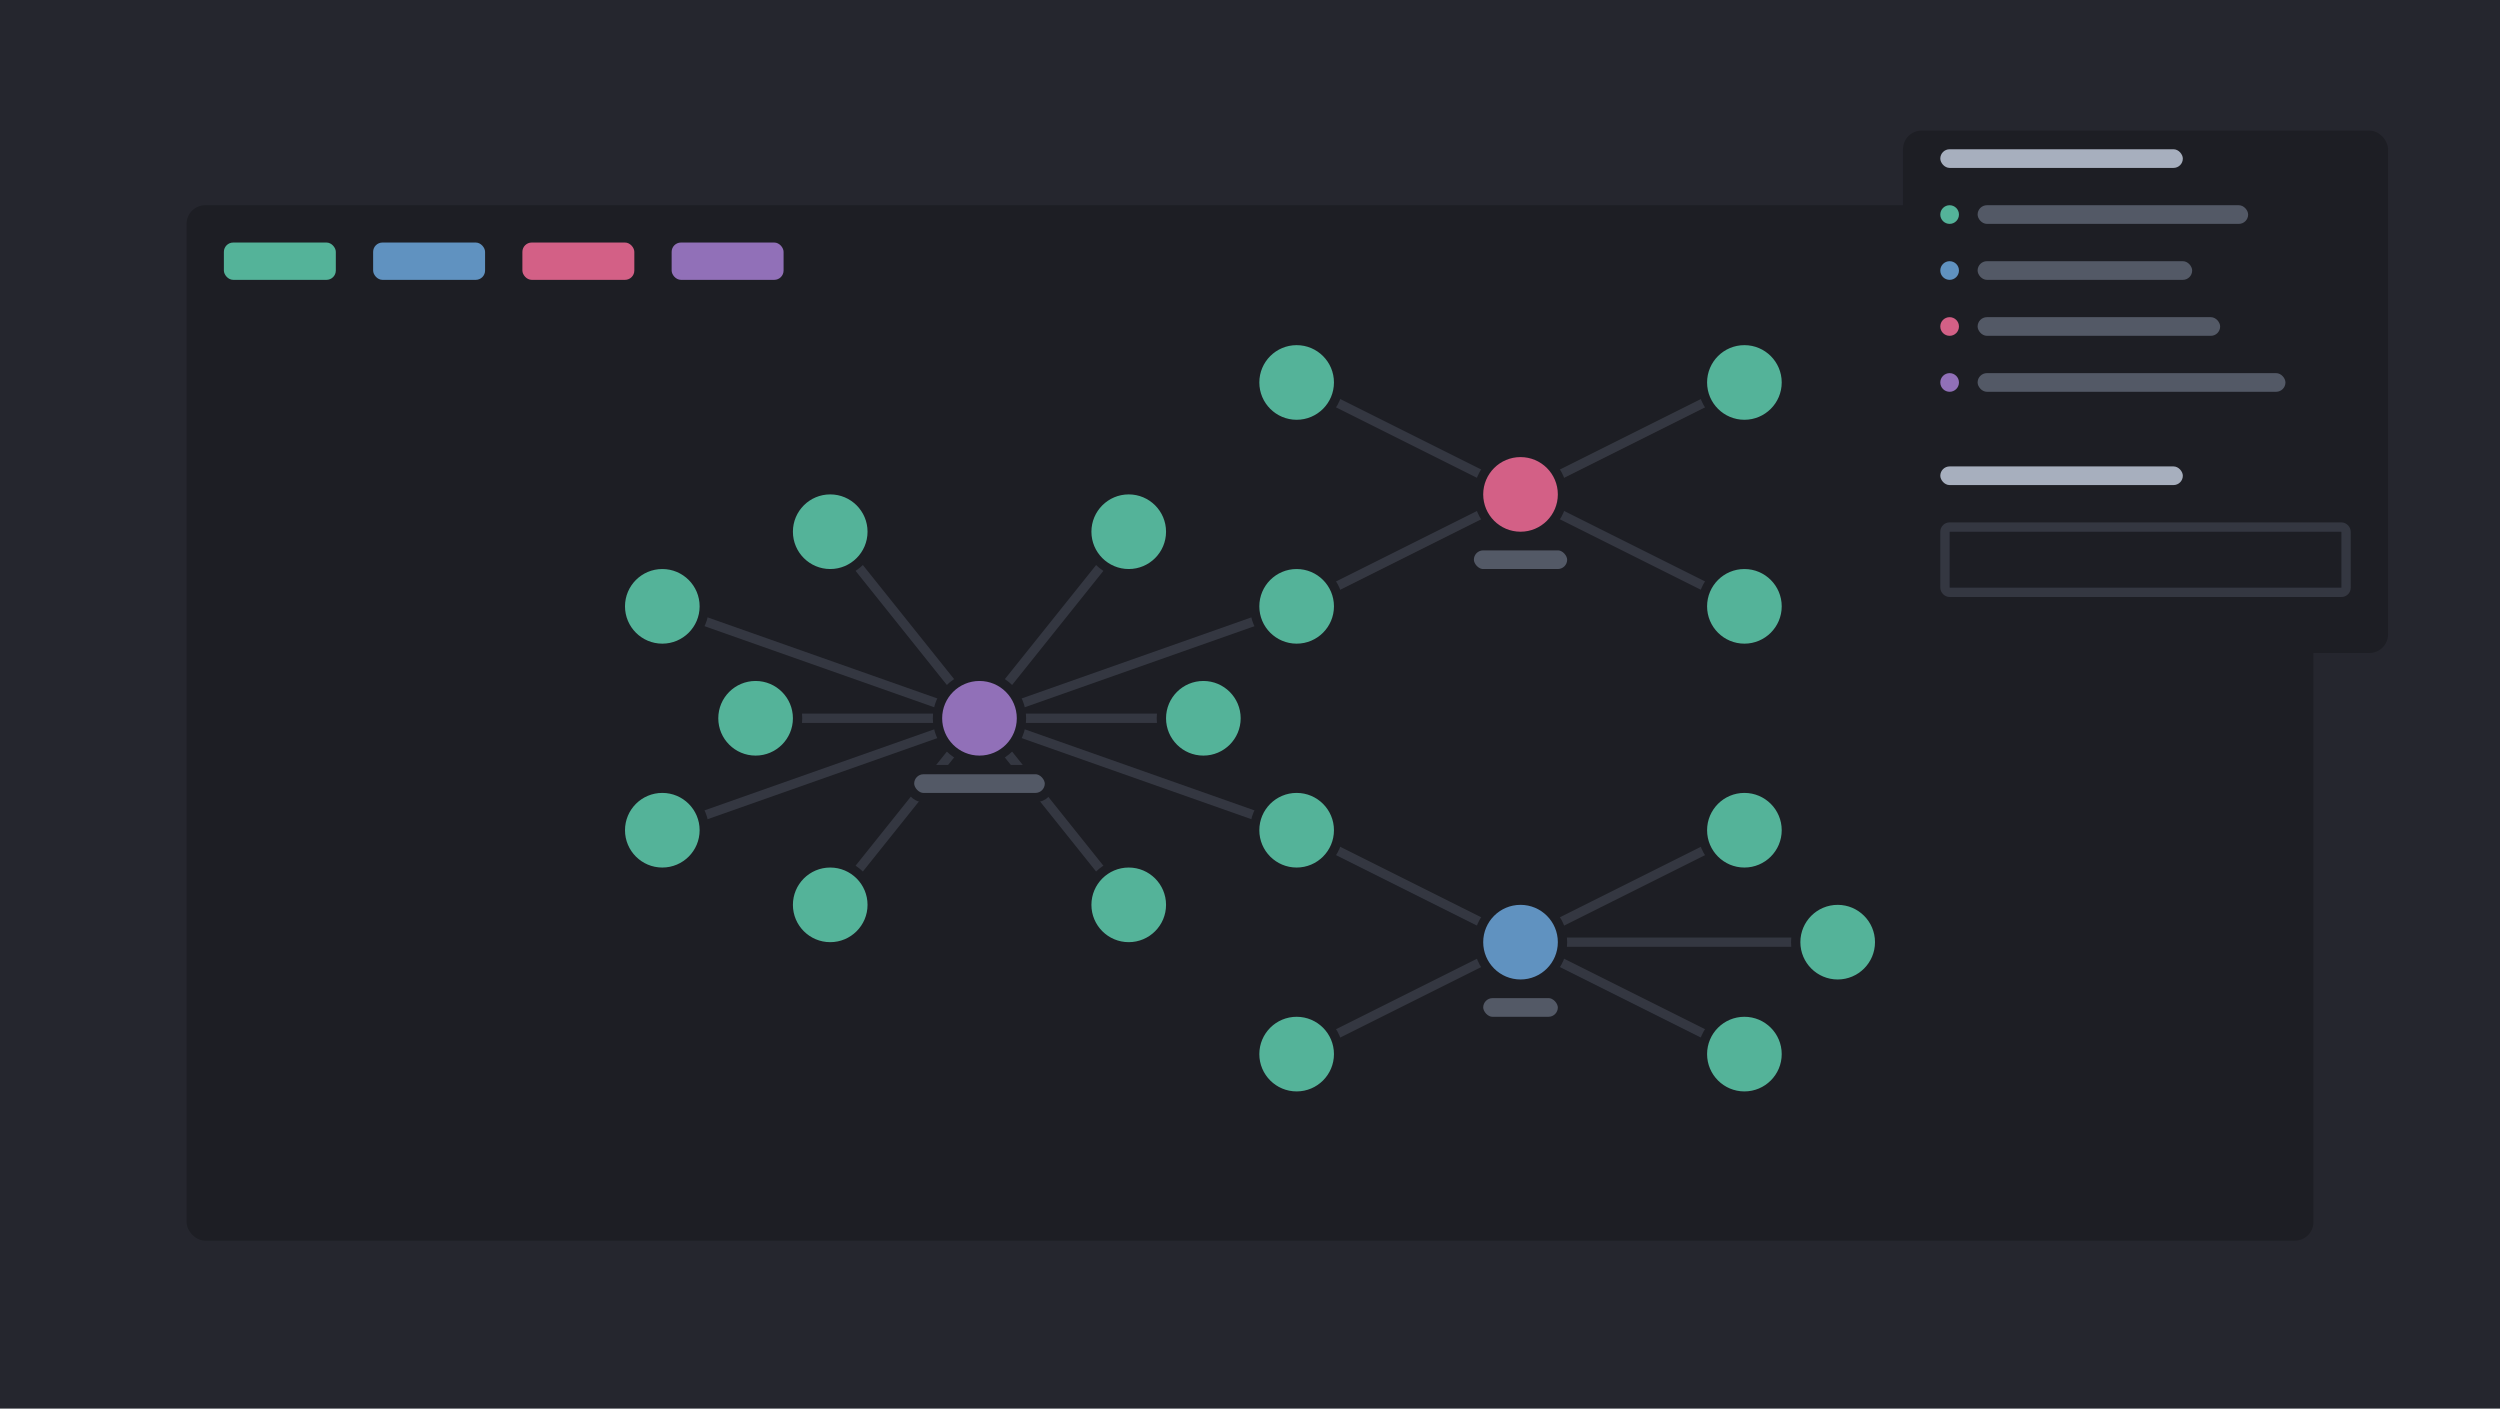 <svg width="268" height="151" fill="none" xmlns="http://www.w3.org/2000/svg">
  <path fill="#25262E" d="M0 0h268v151H0z"/>
  <g filter="url(#kibana_graph_dark__filter0_d)">
    <rect x="20" y="20" width="228" height="111" rx="2" fill="#1D1E24"/>
    <rect x="24" y="24" width="12" height="4" rx="1" fill="#54B399"/>
    <rect x="40" y="24" width="12" height="4" rx="1" fill="#6092C0"/>
    <rect x="56" y="24" width="12" height="4" rx="1" fill="#D36086"/>
    <rect x="72" y="24" width="12" height="4" rx="1" fill="#9170B8"/>
    <path d="M139 87l24 12m0 0l-24 12m24-12l24 12m-24-12h34m-34 0l24-12M89 55l16 20m0 0L71 63m34 12H81m24 0L71 87m34-12L89 95m16-20l16 20m-16-20h24m-24 0l16-20m-16 20l34-12m-34 12l34 12m0-48l24 12m0 0l-24 12m24-12l24-12m-24 12l24 12" stroke="#343741"/>
    <circle cx="105" cy="75" r="4.5" fill="#9170B8" stroke="#1D1E24"/>
    <circle cx="163" cy="99" r="4.5" fill="#6092C0" stroke="#1D1E24"/>
    <circle cx="163" cy="51" r="4.5" fill="#D36086" stroke="#1D1E24"/>
    <circle cx="121" cy="55" r="4.5" fill="#54B399" stroke="#1D1E24"/>
    <circle cx="139" cy="39" r="4.5" fill="#54B399" stroke="#1D1E24"/>
    <circle cx="187" cy="39" r="4.5" fill="#54B399" stroke="#1D1E24"/>
    <circle cx="187" cy="63" r="4.5" fill="#54B399" stroke="#1D1E24"/>
    <circle cx="187" cy="111" r="4.5" fill="#54B399" stroke="#1D1E24"/>
    <circle cx="197" cy="99" r="4.5" fill="#54B399" stroke="#1D1E24"/>
    <circle cx="187" cy="87" r="4.5" fill="#54B399" stroke="#1D1E24"/>
    <circle cx="139" cy="63" r="4.5" fill="#54B399" stroke="#1D1E24"/>
    <circle cx="139" cy="87" r="4.5" fill="#54B399" stroke="#1D1E24"/>
    <circle cx="139" cy="111" r="4.5" fill="#54B399" stroke="#1D1E24"/>
    <circle cx="129" cy="75" r="4.5" fill="#54B399" stroke="#1D1E24"/>
    <circle cx="121" cy="95" r="4.5" fill="#54B399" stroke="#1D1E24"/>
    <circle cx="89" cy="55" r="4.5" fill="#54B399" stroke="#1D1E24"/>
    <circle cx="81" cy="75" r="4.5" fill="#54B399" stroke="#1D1E24"/>
    <circle cx="89" cy="95" r="4.5" fill="#54B399" stroke="#1D1E24"/>
    <circle cx="71" cy="87" r="4.5" fill="#54B399" stroke="#1D1E24"/>
    <circle cx="71" cy="63" r="4.5" fill="#54B399" stroke="#1D1E24"/>
    <rect x="97.5" y="80.5" width="15" height="3" rx="1.5" fill="#535966" stroke="#1D1E24"/>
    <rect x="158.5" y="104.5" width="9" height="3" rx="1.5" fill="#535966" stroke="#1D1E24"/>
    <rect x="157.5" y="56.5" width="11" height="3" rx="1.5" fill="#535966" stroke="#1D1E24"/>
  </g>
  <g filter="url(#kibana_graph_dark__filter1_d)">
    <rect x="204" y="12" width="52" height="56" rx="2" fill="#1D1E24"/>
  </g>
  <rect x="208.5" y="56.5" width="43" height="7" rx=".5" fill="#1D1E24" stroke="#343741"/>
  <rect x="208" y="16" width="26" height="2" rx="1" fill="#A7AFBE"/>
  <rect x="208" y="50" width="26" height="2" rx="1" fill="#A7AFBE"/>
  <rect x="212" y="22" width="29" height="2" rx="1" fill="#535966"/>
  <rect x="212" y="28" width="23" height="2" rx="1" fill="#535966"/>
  <rect x="212" y="34" width="26" height="2" rx="1" fill="#535966"/>
  <rect x="212" y="40" width="33" height="2" rx="1" fill="#535966"/>
  <circle cx="209" cy="23" r="1" fill="#54B399"/>
  <circle cx="209" cy="29" r="1" fill="#6092C0"/>
  <circle cx="209" cy="35" r="1" fill="#D36086"/>
  <circle cx="209" cy="41" r="1" fill="#9170B8"/>
  <defs>
    <filter id="kibana_graph_dark__filter0_d" x="12" y="14" width="244" height="127" filterUnits="userSpaceOnUse" color-interpolation-filters="sRGB">
      <feFlood flood-opacity="0" result="BackgroundImageFix"/>
      <feColorMatrix in="SourceAlpha" values="0 0 0 0 0 0 0 0 0 0 0 0 0 0 0 0 0 0 127 0"/>
      <feOffset dy="2"/>
      <feGaussianBlur stdDeviation="4"/>
      <feColorMatrix values="0 0 0 0 0 0 0 0 0 0 0 0 0 0 0 0 0 0 0.05 0"/>
      <feBlend in2="BackgroundImageFix" result="effect1_dropShadow"/>
      <feBlend in="SourceGraphic" in2="effect1_dropShadow" result="shape"/>
    </filter>
    <filter id="kibana_graph_dark__filter1_d" x="196" y="6" width="68" height="72" filterUnits="userSpaceOnUse" color-interpolation-filters="sRGB">
      <feFlood flood-opacity="0" result="BackgroundImageFix"/>
      <feColorMatrix in="SourceAlpha" values="0 0 0 0 0 0 0 0 0 0 0 0 0 0 0 0 0 0 127 0"/>
      <feOffset dy="2"/>
      <feGaussianBlur stdDeviation="4"/>
      <feColorMatrix values="0 0 0 0 0 0 0 0 0 0 0 0 0 0 0 0 0 0 0.05 0"/>
      <feBlend in2="BackgroundImageFix" result="effect1_dropShadow"/>
      <feBlend in="SourceGraphic" in2="effect1_dropShadow" result="shape"/>
    </filter>
  </defs>
</svg>
